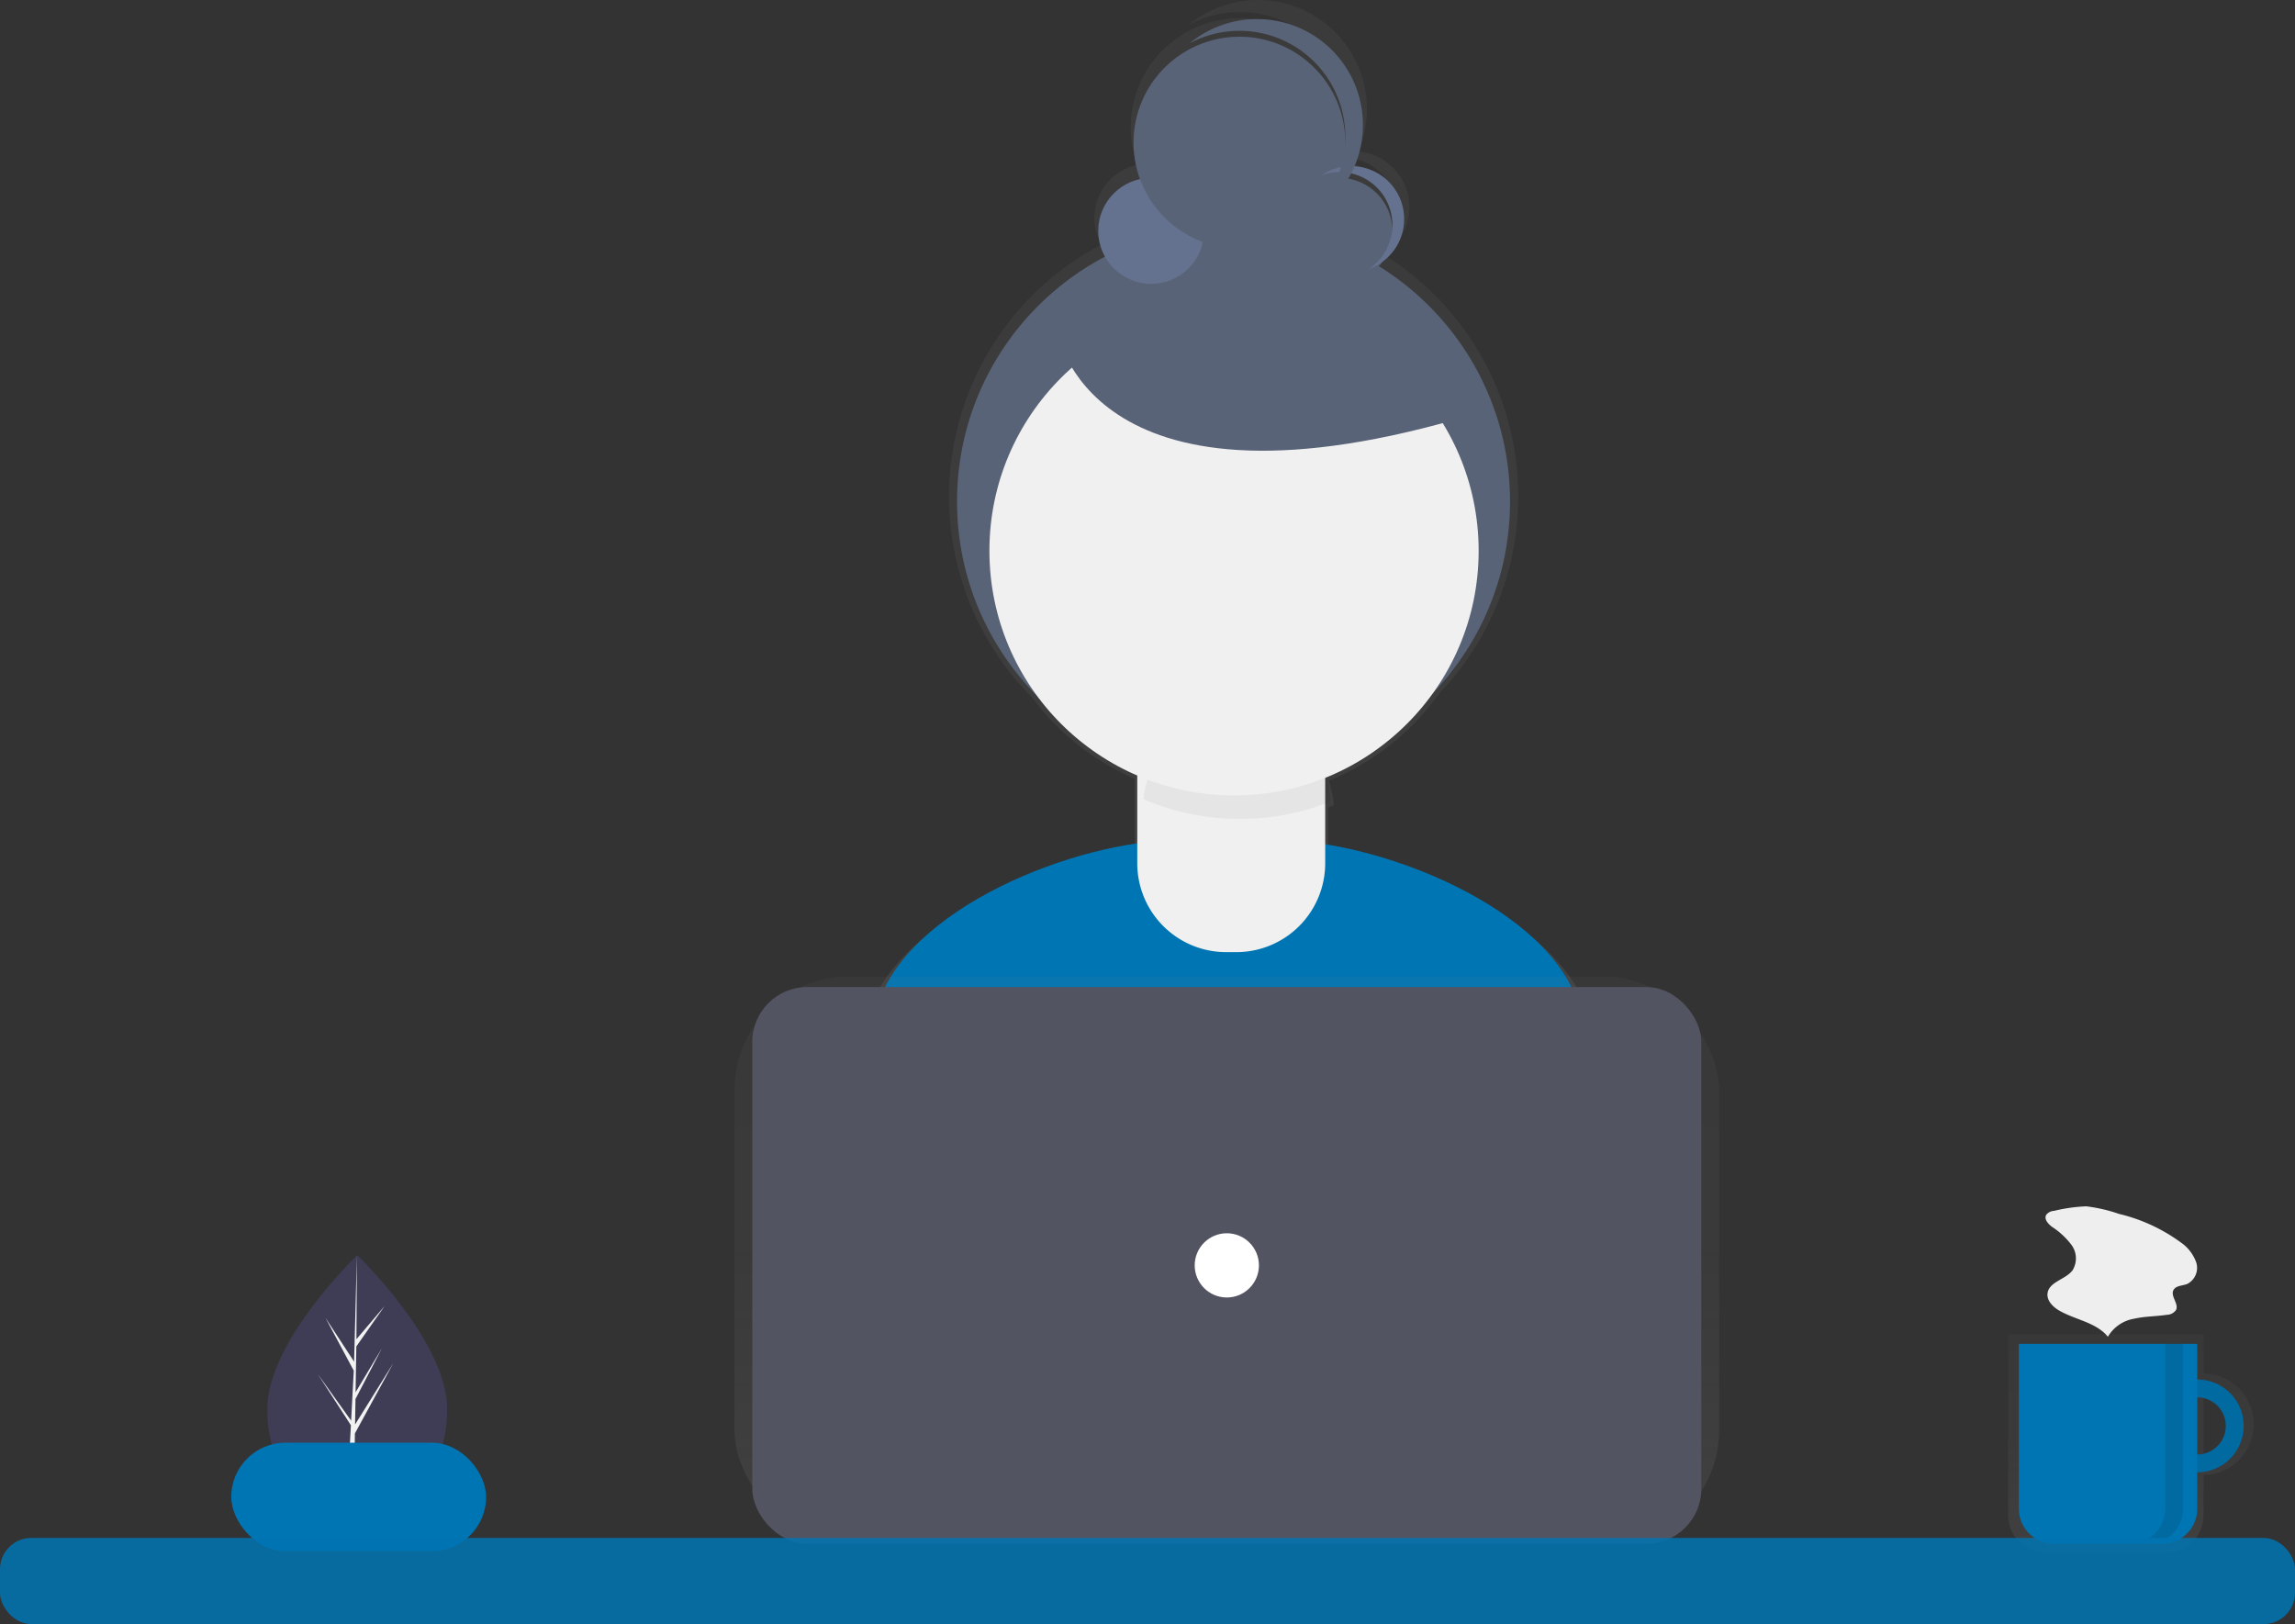 <svg xmlns="http://www.w3.org/2000/svg" xmlns:xlink="http://www.w3.org/1999/xlink" width="293" height="207.339" viewBox="0 0 293 207.339"><rect x="0" y="0" width="293" height="207.339" fill="#333333" stroke="none"/><defs><style>.a{fill:#3f3d56;}.b{fill:#f2f2f2;}.c{fill:url(#a);}.d,.n{fill:#0075b3;}.e{fill:#596377;}.f{fill:#f0f0f1;}.g{opacity:0.05;}.h{fill:#64728f;}.i{opacity:0.7;}.j{opacity:0.1;}.k{fill:#535461;}.l{fill:#fff;}.m{fill:#eee;}.n{opacity:0.85;}</style><linearGradient id="a" x1="0.5" y1="1" x2="0.5" gradientUnits="objectBoundingBox"><stop offset="0" stop-color="gray" stop-opacity="0.251"/><stop offset="0.535" stop-color="gray" stop-opacity="0.122"/><stop offset="1" stop-color="gray" stop-opacity="0.102"/></linearGradient></defs><g transform="translate(-15.703 -112.777)"><path class="a" d="M246.819,645.366c0,8.645-5.14,11.664-11.479,11.664-.148,0-.294,0-.44-.006-.294-.006-.585-.019-.872-.04-5.722-.4-10.167-3.579-10.167-11.619,0-8.32,10.63-18.818,11.432-19.6h0l.046-.045S246.819,636.72,246.819,645.366Z" transform="translate(-174.029 -352.706)"/><path class="b" d="M242.554,655.707l4.2-5.866-4.209,6.51-.011.673c-.294-.006-.585-.019-.872-.04l.452-8.649,0-.067.008-.013.042-.817-4.22-6.527,4.232,5.914.01.173.342-6.535-3.613-6.744,3.656,5.6.356-13.548,0-.046v.045l-.059,10.684,3.6-4.236-3.611,5.156-.095,5.851,3.358-5.615-3.372,6.477-.053,3.253,4.875-7.816-4.893,8.952Z" transform="translate(-181.661 -352.706)"/><path class="c" d="M474.972,405.669c-3.067-11.133-20.1-19.338-33.384-21.456v-5.348q.368-.137.733-.283a11.818,11.818,0,0,0-.638-3.134,32.251,32.251,0,0,0,14.13-11.176,36.338,36.338,0,0,0-7.175-56.019,7.129,7.129,0,0,0-3.188-13.134,13.916,13.916,0,0,0-21.664-16.166,13.912,13.912,0,0,1,20.446,12.285c0,.122-.007.242-.01.364a13.914,13.914,0,1,0-26.972,5.2A6.957,6.957,0,0,0,412.644,307a36.339,36.339,0,0,0-8.862,57.8,32.257,32.257,0,0,0,13.106,10.386v8.914c-13.428,1.918-31.112,10.276-34.2,21.684-2.693,9.941-5.567,20.858-7,27.268,12.258,8.613,37.98,13.671,54.1,13.671,15.316,0,40.349-4.565,52.246-12.408C480.747,427.265,477.782,415.868,474.972,405.669ZM450.416,302.835c0,.127-.005.252-.012.377a6.959,6.959,0,0,0-5.778-6.462q.2-.342.385-.7A6.959,6.959,0,0,1,450.416,302.835Z" transform="translate(-256.336 -163)"/><path class="d" d="M431.556,571.265c14.88,0,39.2-4.435,50.758-12.055-1.252-6.842-4.133-17.914-6.862-27.823-3.477-12.619-25.418-21.368-38.508-21.368H424.331c-13.13,0-35.1,8.8-38.536,21.472-2.616,9.658-5.408,20.264-6.8,26.491C390.906,566.352,415.9,571.265,431.556,571.265Z" transform="translate(-258.129 -289.984)"/><circle class="e" cx="35.3" cy="35.3" r="35.3" transform="translate(137.888 141.499)"/><path class="f" d="M300.595,306.181h18.469a2.763,2.763,0,0,1,2.763,2.763v18.884a11.347,11.347,0,0,1-11.347,11.347h-1.3a11.347,11.347,0,0,1-11.347-11.347V308.944A2.763,2.763,0,0,1,300.595,306.181Z" transform="translate(-136.937 -104.845)"/><path class="g" d="M480.466,488.72a31.128,31.128,0,0,0,11.6-2.235A11.5,11.5,0,0,0,480.6,475.731h-.983A11.5,11.5,0,0,0,468.162,486.2,31.122,31.122,0,0,0,480.466,488.72Z" transform="translate(-306.466 -271.396)"/><circle class="f" cx="31.23" cy="31.23" r="31.23" transform="translate(142.02 151.865)"/><circle class="h" cx="6.76" cy="6.76" r="6.76" transform="translate(155.913 135.49)"/><circle class="e" cx="6.76" cy="6.76" r="6.76" transform="translate(179.947 135.49)"/><circle class="e" cx="13.519" cy="13.519" r="13.519" transform="translate(160.42 117.465)"/><path class="h" d="M521.6,322.1a6.728,6.728,0,0,0-3.772,1.15,6.756,6.756,0,0,1,6.042,11.97,6.756,6.756,0,0,0-2.27-13.12Z" transform="translate(-333.388 -188.112)"/><path class="e" d="M489.64,281.094a13.464,13.464,0,0,0-8.6,3.086,13.518,13.518,0,0,1,14.943,22.369,13.518,13.518,0,0,0-6.345-25.455Z" transform="translate(-313.448 -165.882)"/><path class="e" d="M444.05,357.357s3.755,24.785,51.073,11.266L471.84,348.344Z" transform="translate(-293.395 -202.339)"/><rect class="d" width="32.536" height="13.845" rx="6.923" transform="translate(45.227 296.959)"/><g class="i" transform="translate(272.083 283.126)"><path class="c" d="M734.18,652.791V647.8H709.236v23.073a4.864,4.864,0,0,0,4.864,4.864h15.216a4.864,4.864,0,0,0,4.864-4.864v-5.114a6.486,6.486,0,0,0,0-12.971Zm0,10.477v-7.982a3.991,3.991,0,1,1,0,7.982Z" transform="translate(-709.236 -647.802)"/></g><path class="d" d="M754.948,660.4a5.921,5.921,0,1,0,5.922,5.922,5.921,5.921,0,0,0-5.922-5.922Zm0,9.565a3.644,3.644,0,1,1,3.644-3.644,3.644,3.644,0,0,1-3.644,3.644Z" transform="translate(-458.723 -371.507)"/><path class="j" d="M754.948,660.4a5.921,5.921,0,1,0,5.922,5.922,5.921,5.921,0,0,0-5.922-5.922Zm0,9.565a3.644,3.644,0,1,1,3.644-3.644,3.644,3.644,0,0,1-3.644,3.644Z" transform="translate(-458.723 -371.507)"/><path class="d" d="M543.642,487.455h22.775V508.5a4.464,4.464,0,0,1-4.464,4.465H548.107a4.464,4.464,0,0,1-4.465-4.465Z" transform="translate(-270.192 -203.114)"/><g class="i" transform="translate(109.469 237.455)"><rect class="c" width="125.719" height="72.394" rx="14.5"/></g><rect class="k" width="121.164" height="71.058" rx="7" transform="translate(111.747 238.79)"/><circle class="l" cx="4.1" cy="4.1" r="4.1" transform="translate(168.229 270.22)"/><path class="j" d="M747.748,650.455v21.067a4.441,4.441,0,0,1-4.441,4.441h2.278a4.441,4.441,0,0,0,4.441-4.441V650.455Z" transform="translate(-455.622 -366.114)"/><path class="m" d="M720.743,612.683a1.33,1.33,0,0,0-1.006.511c-.3.542.243,1.152.737,1.524a9.8,9.8,0,0,1,2.5,2.322,2.911,2.911,0,0,1,.137,3.218c-.885,1.2-3,1.459-3.2,2.937-.131.949.689,1.758,1.52,2.235,2.051,1.175,4.7,1.489,6.182,3.328a4.793,4.793,0,0,1,3.36-2.307c1.371-.312,2.794-.289,4.184-.5a1.447,1.447,0,0,0,1.154-.612c.389-.788-.719-1.734-.336-2.525.291-.6,1.145-.556,1.769-.8a2.3,2.3,0,0,0,1.146-2.75,5.179,5.179,0,0,0-1.959-2.544,21.944,21.944,0,0,0-7.89-3.647,20.215,20.215,0,0,0-4.194-.97A20.945,20.945,0,0,0,720.743,612.683Z" transform="translate(-442.799 -345.322)"/><rect class="n" width="293" height="11" rx="4" transform="translate(15.703 309.116)"/></g></svg>